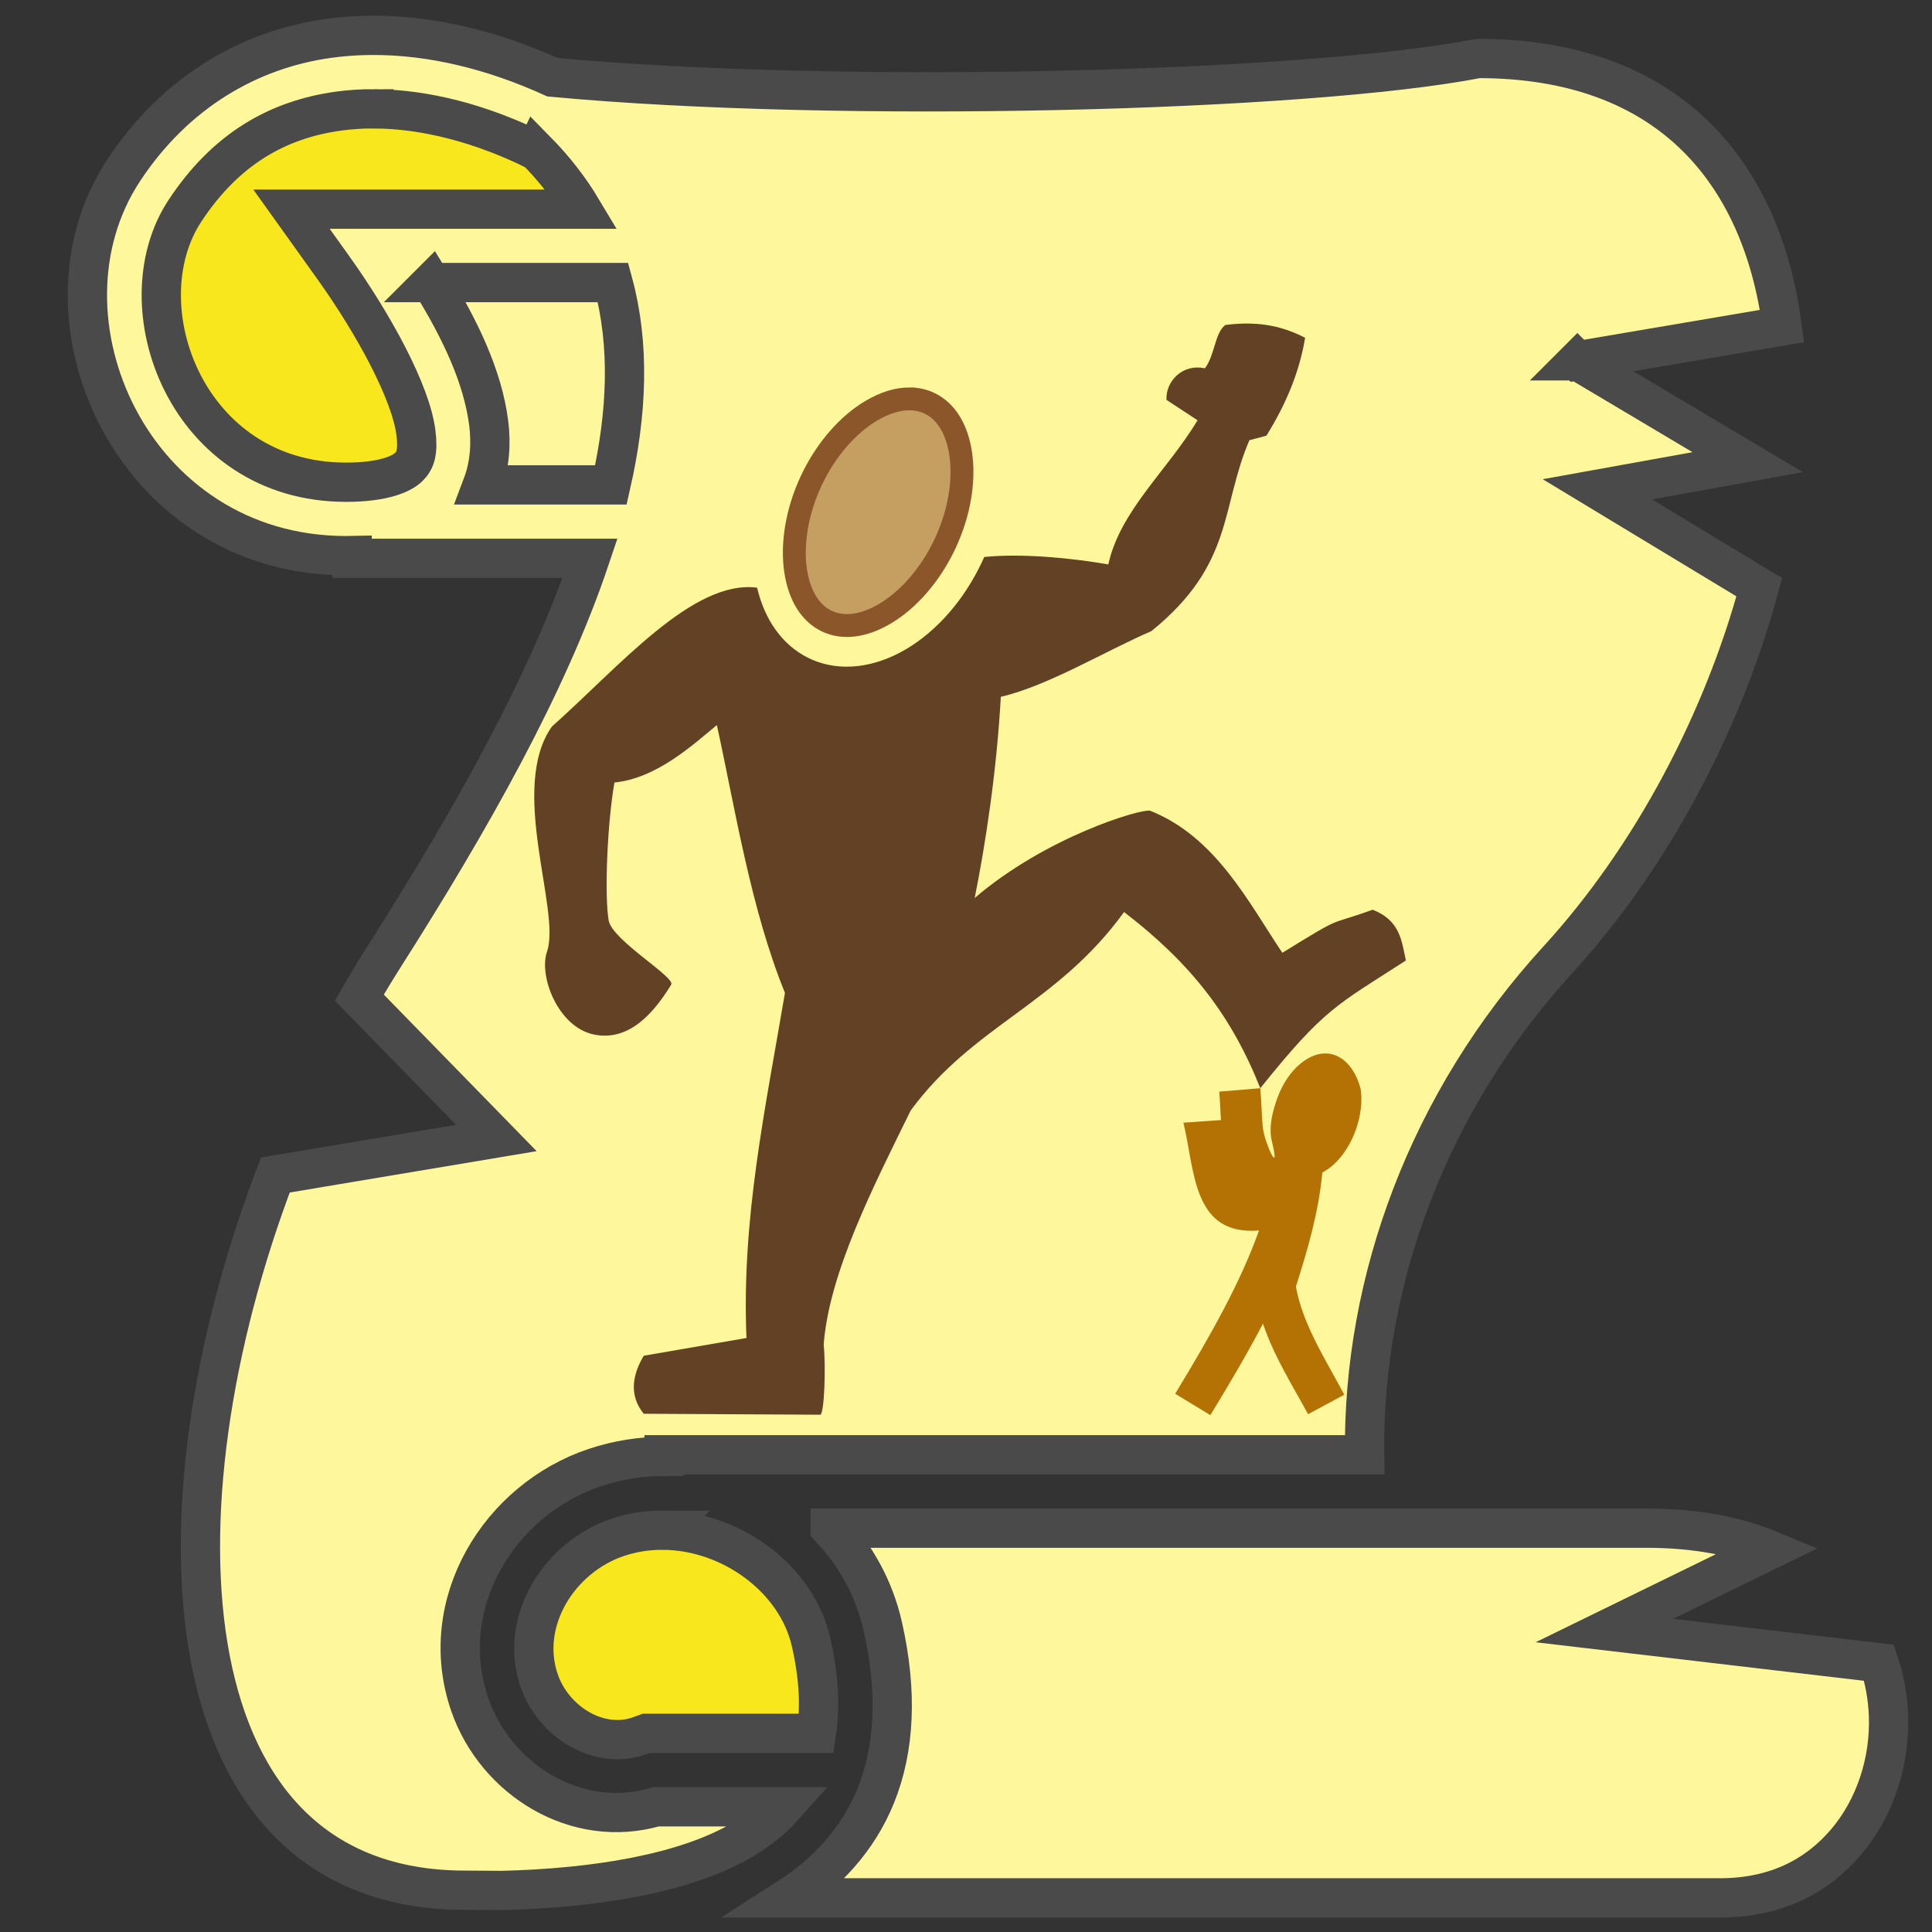 <?xml version="1.0" encoding="UTF-8" standalone="no"?>
<svg
   xmlns:dc="http://purl.org/dc/elements/1.1/"
   xmlns:cc="http://creativecommons.org/ns#"
   xmlns:rdf="http://www.w3.org/1999/02/22-rdf-syntax-ns#"
   xmlns:svg="http://www.w3.org/2000/svg"
   xmlns="http://www.w3.org/2000/svg"
   xmlns:sodipodi="http://sodipodi.sourceforge.net/DTD/sodipodi-0.dtd"
   xmlns:inkscape="http://www.inkscape.org/namespaces/inkscape"
   viewBox="0 0 512 512"
   style="height: 64px; width: 64px;"
   version="1.1"
   id="svg16"
   sodipodi:docname="spell-agrandissement.svg"
   inkscape:version="0.92.3 (2405546, 2018-03-11)"
   inkscape:export-filename="/home/plic/Téléchargements/spell-agrandissement.png"
   inkscape:export-xdpi="24"
   inkscape:export-ydpi="24">
  <rect x="0" y="0" width="512" height="512" fill="#333333" stroke="none"/>
  <defs
     id="defs20" />
  <sodipodi:namedview
     pagecolor="#ffffff"
     bordercolor="#666666"
     borderopacity="1"
     objecttolerance="10"
     gridtolerance="10"
     guidetolerance="10"
     inkscape:pageopacity="0"
     inkscape:pageshadow="2"
     inkscape:window-width="1369"
     inkscape:window-height="818"
     id="namedview18"
     showgrid="false"
     inkscape:zoom="0.91396413"
     inkscape:cx="177.13963"
     inkscape:cy="227.86647"
     inkscape:window-x="2444"
     inkscape:window-y="231"
     inkscape:window-maximized="0"
     inkscape:current-layer="svg16" />
  <g
     class=""
     transform="matrix(1.041,0,0,1.041,-9.071,-9.208)"
     id="g14">
    <g
       id="g12">
      <path
         d="m 103.432,17.844 c -1.118,0.005 -2.234,0.032 -3.348,0.08 -2.547,0.11 -5.083,0.334 -7.604,0.678 -20.167,2.747 -39.158,13.667 -52.324,33.67 -24.613,37.4 2.194,98.025 56.625,98.025 0.536,0 1.058,-0.012 1.583,-0.022 v 0.704 h 60.565 c -10.758,31.994 -30.298,66.596 -52.448,101.43 -2.162,3.4 -4.254,6.878 -6.29,10.406 l 34.878,35.733 -56.263,9.423 c -32.728,85.966 -27.42,182.074 48.277,182.074 v -0.002 l 9.31,0.066 c 23.83,-0.57 46.732,-4.298 61.325,-12.887 4.174,-2.458 7.63,-5.237 10.467,-8.42 h -32.446 c -20.33,5.95 -40.8,-6.94 -47.396,-25.922 -8.956,-25.77 7.52,-52.36 31.867,-60.452 5.803,-1.93 11.723,-2.834 17.565,-2.834 v -0.406 h 178.33 c -0.57,-44.403 16.35,-90.125 49.184,-126 23.955,-26.176 42.03,-60.624 51.3,-94.846 l -41.225,-24.932 38.272,-6.906 -43.37,-25.807 h -0.005 l 0.002,-0.002 0.002,0.002 52.127,-8.85 C 457.16,52.713 433.552,23.734 385.022,23.734 341.14,32.26 222.11,35.29 149.34,28.496 134.452,21.733 118.793,17.773 103.432,17.844 Z"
         class=""
         id="path2"
         inkscape:connector-curvature="0"
         style="fill:#fff79c;fill-opacity:1;stroke:#4a4a4a;stroke-width:10;stroke-opacity:1" />
      <path
         d="m 103.896,36.547 c 13.137,0.043 27.407,3.804 41.247,10.63 l 0.033,-0.07 c 4.667,4.735 8.542,9.737 11.68,14.985 H 82.92 l 10.574,14.78 c 10.608,14.83 19.803,31.99 21.09,42.024 0.643,5.017 -0.11,7.167 -1.814,8.836 -1.705,1.67 -6.228,3.875 -15.99,3.875 -40.587,0 -56.878,-44.952 -41.012,-69.06 C 66.238,46.64 79.582,39.22 95.002,37.12 c 2.89,-0.395 5.863,-0.583 8.894,-0.573 z"
         class=""
         id="path4"
         inkscape:connector-curvature="0"
         style="fill:#f8e71c;fill-opacity:1;stroke:#4a4a4a;stroke-width:10;stroke-opacity:1" />
      <path
         d="m 118.5,80.78 h 46.28 c 4.275,15.734 3.656,33.07 -0.544,51.51 H 131.52 c 1.9,-5.027 2.268,-10.574 1.6,-15.77 -1.527,-11.913 -7.405,-24.065 -14.62,-35.74 z"
         class=""
         id="path6"
         inkscape:connector-curvature="0"
         style="fill:#fff79c;fill-opacity:1;stroke:#4a4a4a;stroke-width:10;stroke-opacity:1" />
      <path
         d="m 220.053,397.875 c 6.44,6.84 11.192,15.31 13.37,24.914 3.797,16.736 3.092,31.208 -1.767,43.204 -4.526,11.175 -12.576,19.79 -22.29,26 h 237.19 c 14.448,0 24.887,-5.678 32.2,-14.318 7.312,-8.64 11.2,-20.514 10.705,-32.352 -0.186,-4.473 -0.978,-8.913 -2.407,-13.18 l -69.91,-8.205 42.017,-20.528 c -8.32,-3.442 -18.64,-5.537 -31.375,-5.537 H 220.053 Z"
         class=""
         id="path8"
         inkscape:connector-curvature="0"
         style="fill:#fff79c;fill-opacity:1;stroke:#4a4a4a;stroke-width:10;stroke-opacity:1" />
      <path
         d="m 177.385,398.381 c -1.152,-0.003 -2.306,0.048 -3.457,0.153 -2.633,0.242 -5.256,0.775 -7.824,1.63 -15.11,5.02 -25.338,21.54 -20.11,36.583 3.673,10.57 15.347,17.71 25.654,13.938 l 1.555,-0.57 h 43.354 c 0.946,-6.36 0.754,-13.882 -1.358,-23.192 -3.71,-16.358 -20.543,-28.483 -37.815,-28.54 z"
         class="selected"
         id="path10"
         inkscape:connector-curvature="0"
         style="fill:#f8e71c;fill-opacity:1;stroke:#4a4a4a;stroke-width:10;stroke-opacity:1" />
    </g>
  </g>
  <path
     id="path818"
     class=""
     d="m 330.947,85.747 c -0.416,-0.006 -0.832,-0.005 -1.248,0.002 -1.561,0.028 -3.214,0.15 -4.973,0.377 -2.827,2.108 -2.751,8.031 -5.427,11.492 -5.995,-1.319 -10.42,3.523 -10.173,8.353 l 8.245,5.414 c -8.201,13.547 -20.505,23.928 -23.658,38.196 -10.044,-1.749 -23.057,-2.973 -32.88,-1.974 -0.192,0.432 -0.383,0.865 -0.586,1.296 -4.827,10.225 -11.954,18.263 -20.031,23.078 -8.078,4.815 -17.55,6.418 -25.776,2.485 -7.346,-3.513 -11.911,-10.595 -13.797,-18.725 -17.048,-2.194 -36.446,20.859 -54.389,36.807 -11.576,16.451 2.472,48.818 -1.289,59.634 -2.268,6.521 2.962,20.068 12.456,21.986 9.298,1.878 15.837,-5.697 20.448,-13.216 1.216,-1.983 -15.631,-11.738 -16.567,-17.035 -1.118,-6.324 -0.435,-25.295 1.531,-36.541 11.509,-1.16 21.287,-10.472 27.142,-15.223 4.893,22.307 8.935,48.545 18.042,70.975 -5.241,31.005 -11.51,59.731 -10.197,91.458 l -27.219,4.699 c -2.801,4.701 -4.149,10.252 -0.012,15.378 0,0 45.106,0.25 46.809,0.25 1.014,-0.194 1.518,-12.438 0.882,-18.559 1.427,-19.151 13.427,-42.416 23.072,-62.083 16.701,-22.707 38.668,-27.945 56.538,-52.57 17.734,13.618 28.467,27.46 36.101,46.689 17.137,-21.361 20.345,-22.048 38.583,-33.85 -1.128,-5.163 -1.498,-10.612 -8.814,-13.455 -12.453,4.525 -7.063,1.019 -23.923,11.42 -8.925,-13.279 -17.631,-30.768 -35.074,-37.659 -2.34,-0.556 -27.344,6.787 -46.463,23.135 2.854,-14.116 5.888,-34.081 6.92,-53.306 12.696,-2.989 27.836,-12.234 39.887,-17.407 22.004,-17.772 18.328,-32.835 25.997,-50.607 l 4.517,-1.207 c 5.396,-8.683 8.829,-17.26 10.243,-25.943 -4.11,-2.116 -8.779,-3.673 -14.918,-3.76 z"
     inkscape:connector-curvature="0"
     style="fill:#634124;fill-opacity:1;stroke-width:0.606" />
  <path
     id="path820"
     class="selected"
     d="m 241.105,105.704 c -3.138,-0.027 -6.624,1.011 -10.298,3.201 -5.877,3.503 -11.785,9.942 -15.768,18.379 -3.983,8.437 -5.211,17.115 -4.197,23.913 1.014,6.798 3.997,11.362 8.255,13.399 4.258,2.036 9.658,1.48 15.535,-2.023 5.877,-3.503 11.786,-9.942 15.768,-18.379 3.983,-8.437 5.21,-17.115 4.197,-23.913 -1.014,-6.798 -3.998,-11.361 -8.256,-13.397 -1.596,-0.764 -3.353,-1.164 -5.236,-1.179 z"
     inkscape:connector-curvature="0"
     style="fill:#c49f61;fill-opacity:1;stroke:#8b572a;stroke-width:6.063;stroke-opacity:1" />
  <path
     id="path822"
     class=""
     d="m 350.929,279.173 c -2.291,0.084 -4.77,1.194 -7.233,3.535 -2.438,2.364 -4.257,5.472 -5.483,9.119 -1.227,3.647 -1.958,7.289 -1.151,10.607 2.364,9.71 -1.788,0.765 -2.341,-3.251 -0.35,-2.651 -0.33,-6.002 -0.729,-10.797 l -10.876,0.905 c 0.234,2.808 0.296,5.192 0.443,7.549 l -9.939,0.682 c 3.085,12.835 2.395,29.988 20.032,28.568 -4.818,13.577 -12.825,27.842 -22.217,43.264 l 9.32,5.676 c 5.015,-8.235 9.783,-16.289 13.943,-24.259 3.025,8.925 7.978,16.624 11.948,24.005 l 9.61,-5.17 c -5.42,-10.076 -11.055,-18.817 -12.83,-28.647 3.099,-9.732 6.066,-19.848 7.003,-30.238 4.556,-2.34 7.578,-7.508 8.991,-11.61 1.226,-3.646 1.659,-7.23 1.151,-10.606 -1.578,-5.911 -5.267,-9.493 -9.642,-9.332 z"
     inkscape:connector-curvature="0"
     style="fill:#b57204;fill-opacity:1;stroke-width:0.606" />
</svg>

